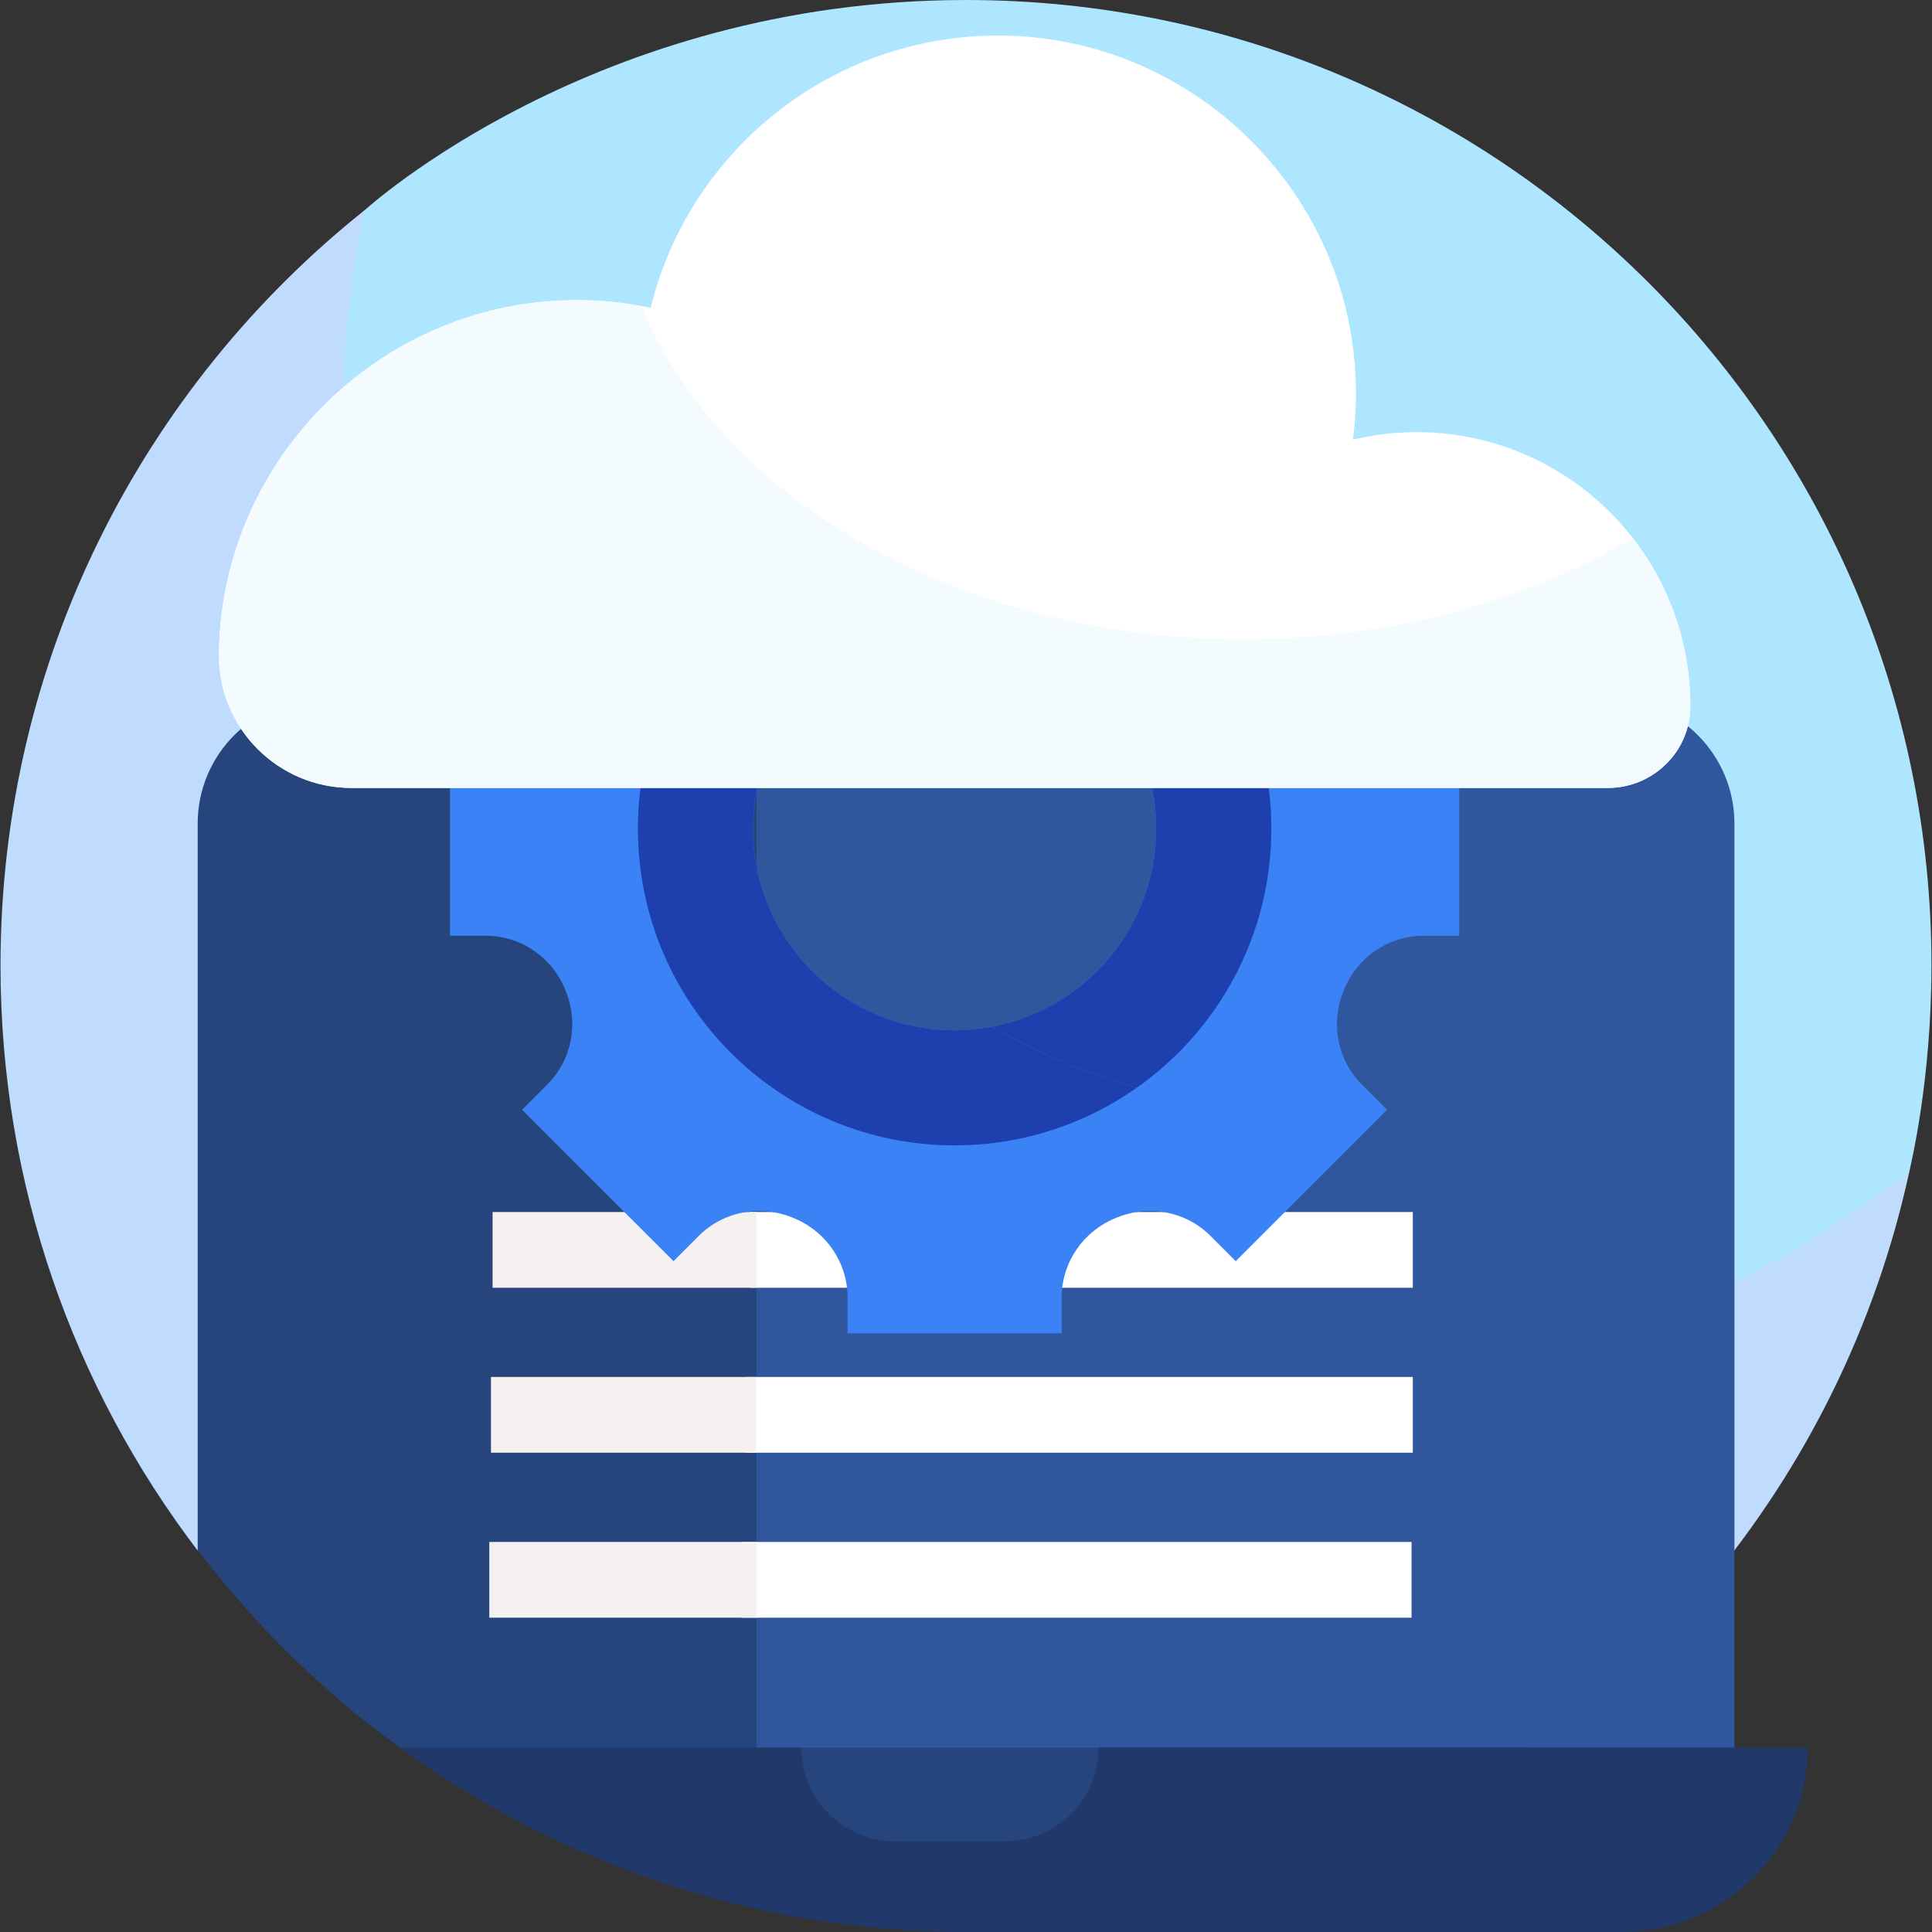 <svg width="50" height="50" viewBox="0 0 50 50" fill="none" xmlns="http://www.w3.org/2000/svg">
    <rect x="0" y="0" width="50" height="50" fill="#333333" stroke="none"/>
    <g clip-path="url(#clip0)">
        <path
            d="M25 0C15.384 0 9.461 5.424 9.445 5.433C9.445 5.433 9.199 5.74 9.153 5.945C8.778 7.605 8.429 9.831 8.429 11.455C8.429 25.255 20.066 36.439 33.866 36.439C39.18 36.439 45.092 33.892 49.049 30.83C49.137 30.762 49.418 30.301 49.418 30.301C49.436 30.195 49.986 28.001 49.986 24.986C49.986 11.187 38.8 0 25 0Z"
            fill="#AFE6FF" />
        <path
            d="M33.864 35.734C20.064 35.734 8.877 24.547 8.877 10.747C8.877 8.923 9.074 7.146 9.445 5.433C3.699 10.011 0.013 17.069 0.013 24.987C0.013 30.672 1.912 35.918 5.11 40.122L44.176 41.015C46.711 37.981 48.545 34.33 49.418 30.301C45.15 33.701 39.745 35.734 33.864 35.734Z"
            fill="#BFDBFE" />
        <path
            d="M41.645 18.074H19.582L16.597 30.905L19.582 45.767H44.887V21.315C44.887 19.525 43.435 18.074 41.645 18.074Z"
            fill="#30579D" />
        <path
            d="M8.357 18.074C6.567 18.074 5.116 19.525 5.116 21.315V40.117C6.601 42.065 8.365 43.789 10.349 45.228L19.582 45.767V18.074H8.357Z"
            fill="#26457D" />
        <path
            d="M25 50C30.447 50 35.517 48.22 39.648 45.227H28.434L24.556 46.232L20.74 45.227H10.349C14.465 48.212 19.527 50 25 50Z"
            fill="#21386B" />
        <path d="M28.434 45.227L25 50H41.928C44.608 50 46.781 47.907 46.781 45.227H28.434Z"
            fill="#21386B" />
        <path
            d="M26.007 47.654H23.167C21.827 47.654 20.74 46.568 20.74 45.227H28.434C28.434 46.568 27.348 47.654 26.007 47.654Z"
            fill="#26457D" />
        <path d="M19.192 39.906H36.531V41.866H19.192V39.906Z" fill="white" />
        <path d="M19.3 35.636H36.563V37.596H19.3V35.636Z" fill="white" />
        <path d="M19.409 31.367H36.563V33.327H19.409V31.367Z" fill="white" />
        <path d="M12.663 39.906H19.582V41.866H12.663V39.906Z" fill="#F6F1F1" />
        <path d="M12.706 35.636H19.57V37.596H12.706V35.636Z" fill="#F6F1F1" />
        <path d="M12.748 31.367H19.581V33.327H12.748V31.367Z" fill="#F6F1F1" />
        <path
            d="M36.839 18.675C35.936 18.675 35.132 18.123 34.787 17.289C34.783 17.28 34.779 17.27 34.776 17.261C34.428 16.426 34.604 15.465 35.244 14.825L35.899 14.17L31.981 10.252L31.326 10.907C30.686 11.547 29.725 11.723 28.89 11.375C28.88 11.372 28.871 11.368 28.862 11.364C28.028 11.02 27.476 10.215 27.476 9.312V8.386H21.935V9.312C21.935 10.215 21.383 11.02 20.548 11.364C20.539 11.368 20.53 11.372 20.521 11.376C19.686 11.723 18.725 11.547 18.085 10.907L17.43 10.252L15.527 16.997L17.295 28.902L31.598 29.982L35.899 28.721L35.244 28.066C34.604 27.427 34.428 26.465 34.776 25.63C34.779 25.621 34.783 25.612 34.787 25.603C35.132 24.768 35.936 24.217 36.839 24.217H37.765V18.675H36.839V18.675ZM25.684 26.57L25.074 26.741C21.327 27.795 18.035 24.027 19.583 20.455C20.059 17.98 22.283 16.128 24.92 16.234C27.619 16.342 29.811 18.535 29.917 21.235C30.021 23.874 28.163 26.099 25.684 26.57Z"
            fill="#3B82F6" />
        <path
            d="M24.705 13.249C21.937 13.249 19.489 14.622 18.005 16.724L17.699 19.298L19.585 20.455C20.047 18.048 22.163 16.23 24.705 16.23C27.586 16.23 29.921 18.565 29.921 21.445C29.921 23.992 28.097 26.11 25.684 26.568L26.968 28.355L29.411 28.157C31.522 26.674 32.902 24.221 32.902 21.445C32.902 16.919 29.232 13.249 24.705 13.249Z"
            fill="#1E40AF" />
        <path
            d="M34.023 28.804C30.985 28.804 28.136 27.99 25.684 26.569C22.058 27.257 18.888 24.076 19.584 20.455C18.175 18.011 17.369 15.175 17.369 12.15C17.369 11.523 17.405 10.904 17.472 10.294L17.43 10.252L13.511 14.17L14.166 14.825C14.806 15.465 14.982 16.426 14.635 17.261C14.631 17.27 14.627 17.279 14.624 17.289C14.279 18.123 13.475 18.675 12.572 18.675H11.646V24.216H12.572C13.475 24.216 14.279 24.768 14.624 25.602C14.627 25.612 14.631 25.621 14.635 25.63C14.982 26.465 14.806 27.426 14.166 28.066L13.511 28.721L17.43 32.639L18.085 31.984C18.725 31.345 19.686 31.168 20.521 31.516C20.53 31.52 20.539 31.523 20.549 31.527C21.383 31.872 21.935 32.676 21.935 33.579V34.505H27.476V33.579C27.476 32.676 28.028 31.872 28.862 31.527C28.872 31.523 28.881 31.52 28.89 31.516C29.725 31.168 30.686 31.345 31.326 31.984L31.981 32.639L35.899 28.721L35.879 28.701C35.269 28.768 34.65 28.804 34.023 28.804Z"
            fill="#3B82F6" />
        <path
            d="M25.684 26.569C25.684 26.569 25.683 26.569 25.683 26.569C22.062 27.256 18.888 24.078 19.584 20.456V20.455C18.914 19.293 18.381 18.041 18.005 16.724C17.062 18.058 16.509 19.687 16.509 21.446C16.509 25.973 20.178 29.642 24.705 29.642C26.457 29.642 28.079 29.093 29.411 28.157C28.095 27.778 26.845 27.242 25.684 26.569Z"
            fill="#1E40AF" />
        <path
            d="M41.61 20.392C42.776 20.392 43.741 19.457 43.745 18.291C43.745 18.284 43.745 18.276 43.745 18.269C43.745 14.356 40.572 11.184 36.659 11.184C36.093 11.184 35.542 11.252 35.014 11.378C35.086 10.827 35.109 10.261 35.078 9.685C34.827 4.905 30.907 1.072 26.123 0.925C21.645 0.788 17.854 3.832 16.839 7.966C16.244 7.841 15.628 7.772 14.996 7.768C9.952 7.729 5.77 11.792 5.667 16.836C5.666 16.87 5.666 16.903 5.666 16.937C5.647 18.841 7.193 20.392 9.098 20.392H41.61V20.392Z"
            fill="white" />
        <path
            d="M32.178 16.542C24.847 16.542 18.648 12.913 16.597 7.919C16.078 7.824 15.543 7.772 14.997 7.768C9.952 7.729 5.77 11.792 5.667 16.837C5.667 16.87 5.666 16.904 5.666 16.937C5.648 18.841 7.194 20.392 9.098 20.392H41.61C42.776 20.392 43.741 19.457 43.745 18.291C43.745 18.284 43.745 18.277 43.745 18.269C43.745 16.632 43.188 15.126 42.255 13.926C39.482 15.565 35.982 16.542 32.178 16.542Z"
            fill="#F4FBFF" />
    </g>
    <defs>
        <clipPath id="clip0">
            <rect width="50" height="50" fill="white" />
        </clipPath>
    </defs>
</svg>